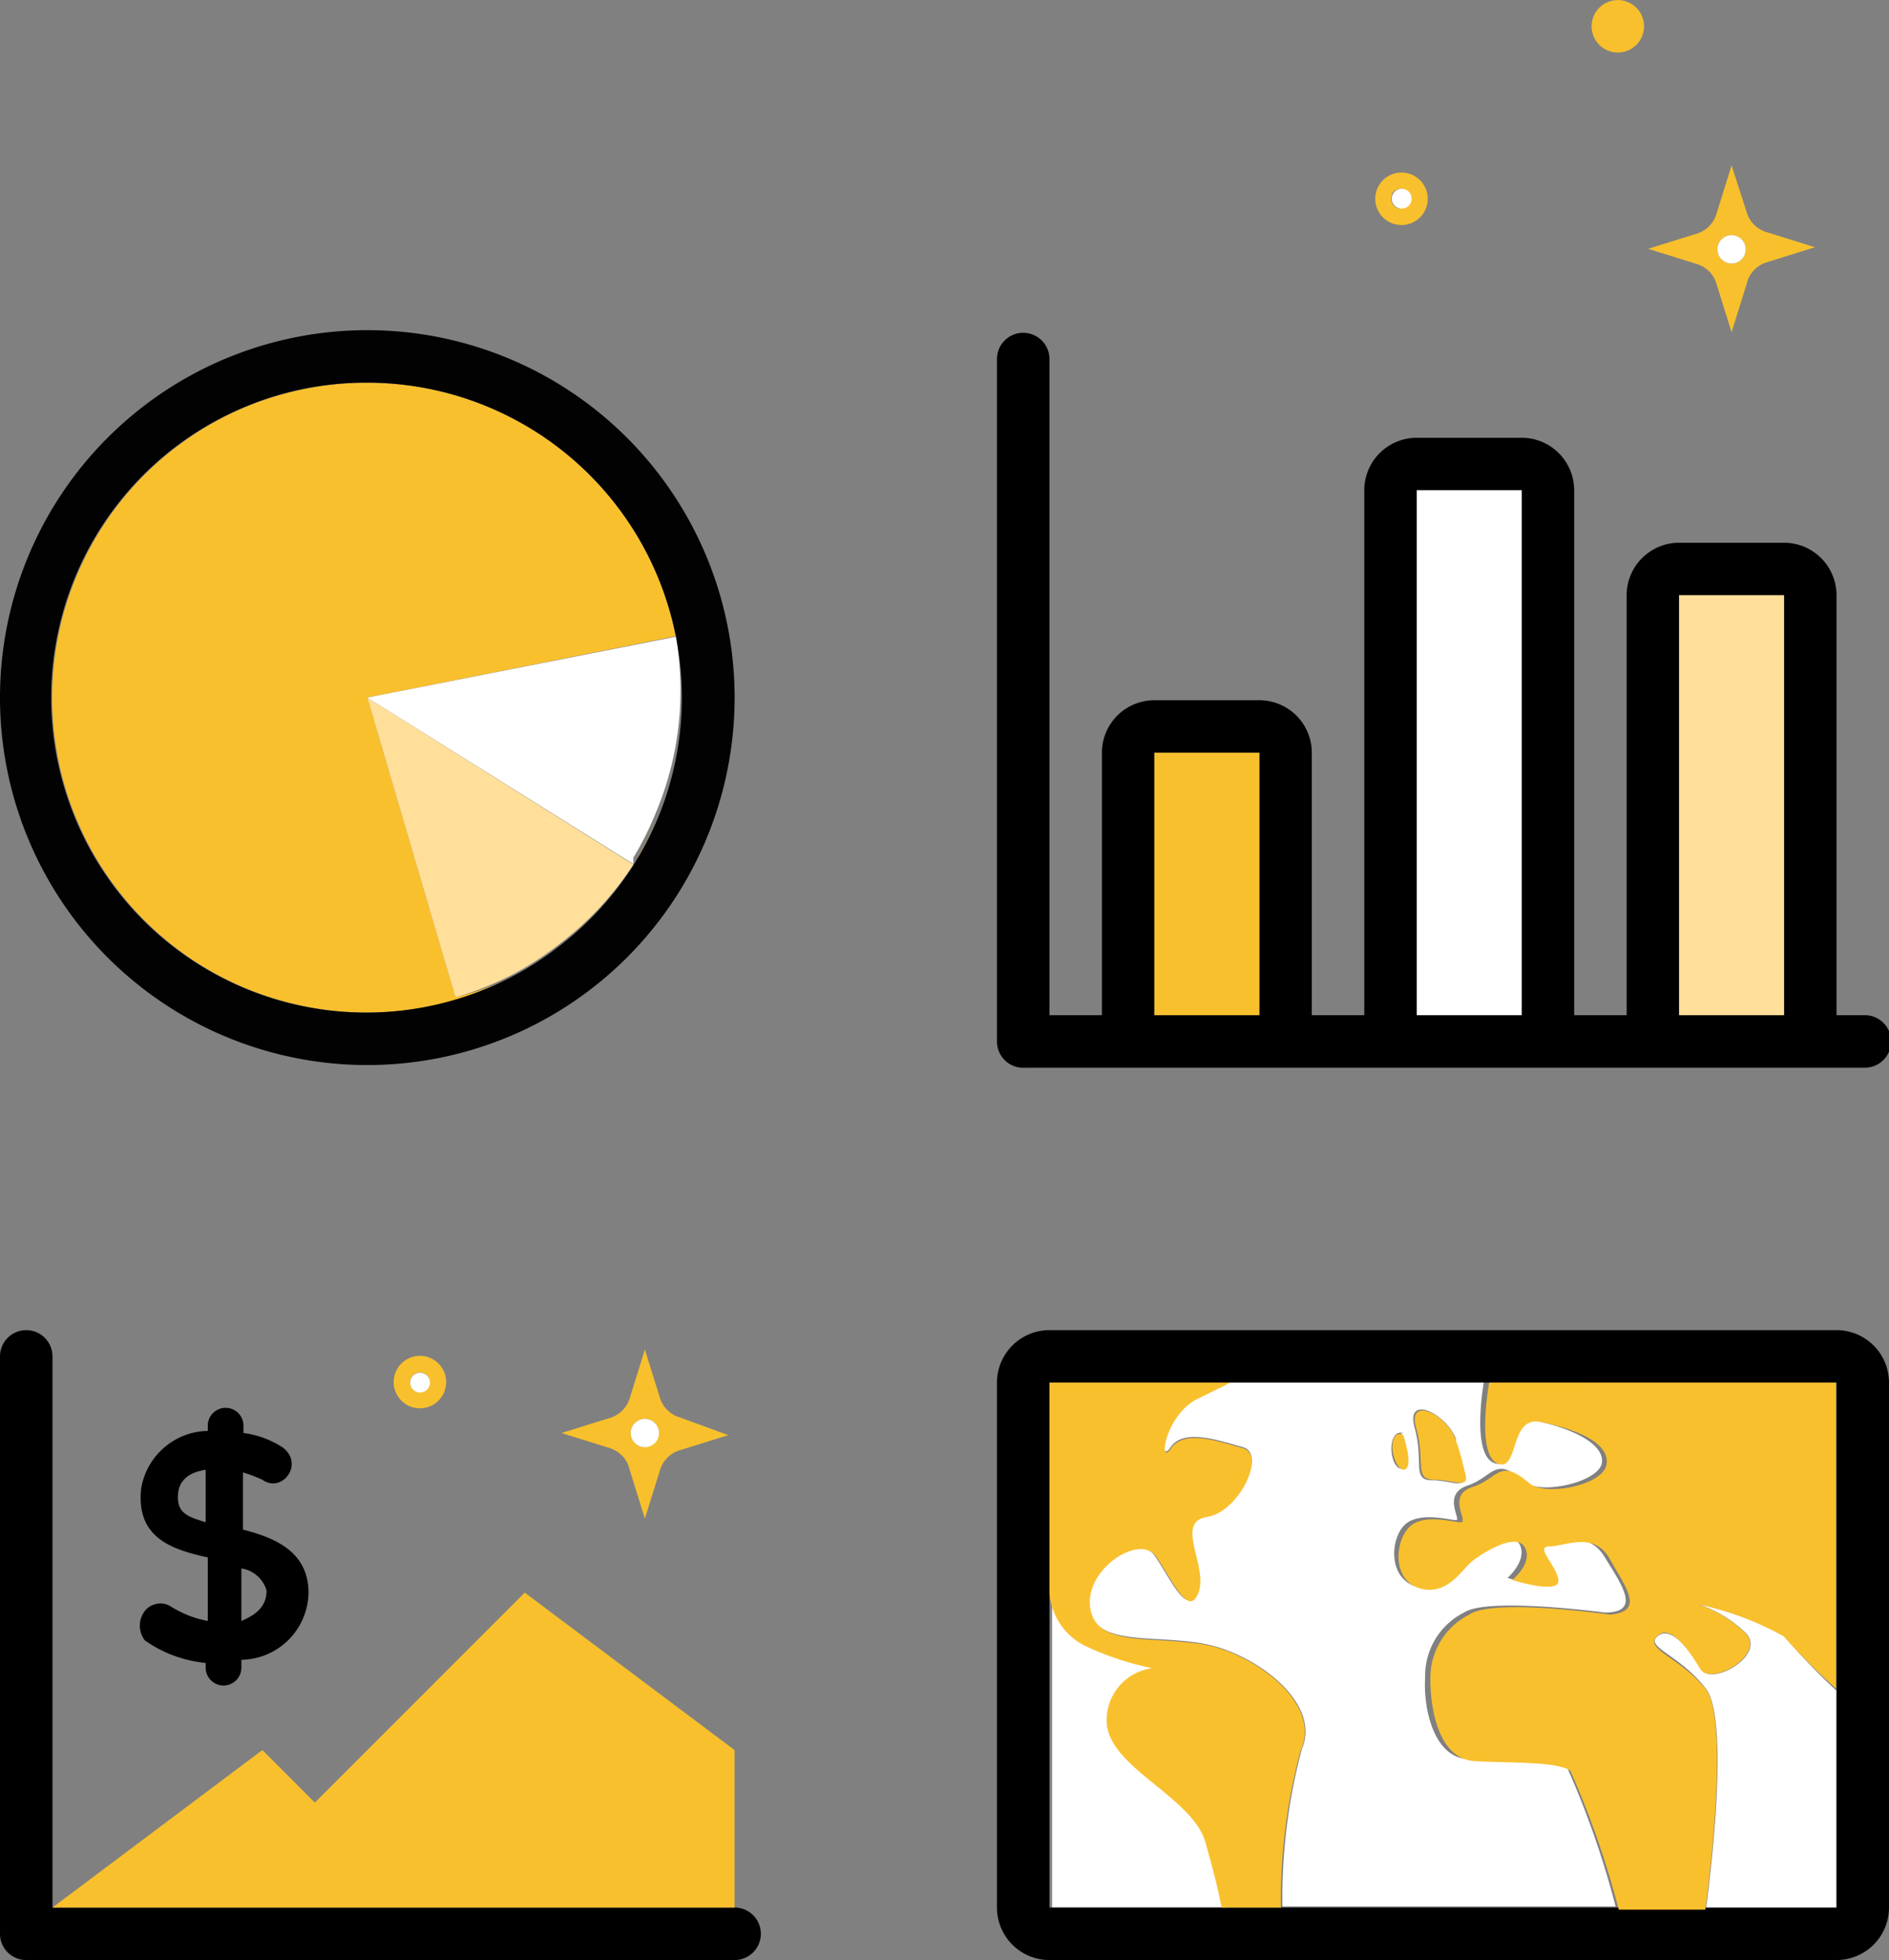 <svg id="NOT_OUTLINED_copy" data-name="NOT OUTLINED copy" xmlns="http://www.w3.org/2000/svg" viewBox="0 0 36 37.34"><rect x="0" y="0" width="36" height="37.34" fill="#808080" stroke="none"/><defs><style>.cls-1{fill:#f9c02e;}.cls-2{fill:#020202;}.cls-3{fill:#ffdf99;}.cls-4{fill:#fff;}.cls-5{fill:#f8c02c;}</style></defs><title>Artboard 1</title><path d="M3.92,31.68a2.41,2.41,0,0,1-1.16-.43.46.46,0,0,1,0-.56.38.38,0,0,1,.52-.07,2,2,0,0,0,.68.26V29.67c-.68-.15-1.37-.37-1.27-1.31a1.31,1.31,0,0,1,1.27-1.1v-.1a.34.34,0,1,1,.68,0v.14a1.78,1.78,0,0,1,.74.27c.43.31,0,.89-.38.62a3.1,3.1,0,0,0-.37-.14v1.09c.63.16,1.25.43,1.25,1.21A1.3,1.3,0,0,1,4.6,31.62v.15a.34.34,0,1,1-.68,0Zm0-3.68c-.32.05-.53.2-.53.52s.21.38.53.48Zm.68,2.88c.26-.11.48-.26.48-.58a.59.59,0,0,0-.48-.42Z"/><path d="M19.54,20.34h16a.5.5,0,0,0,0-1H35v-8a1,1,0,0,0-1-1H32a1,1,0,0,0-1,1v8H30v-10a1,1,0,0,0-1-1H27a1,1,0,0,0-1,1v10H25v-5a1,1,0,0,0-1-1H22a1,1,0,0,0-1,1v5H20V6.84a.5.5,0,0,0-1,0v13A.5.5,0,0,0,19.54,20.34Zm12.46-9h2v8H32Zm-5-2h2v10H27Zm-5,5h2v5H22Z"/><path d="M14,36.34H1l0,0V25.84a.5.5,0,0,0-1,0v11a.5.5,0,0,0,.5.5H14a.5.5,0,0,0,0-1Z"/><path class="cls-1" d="M12.1,16.45l.07-.12,0,.06Z"/><path class="cls-1" d="M10.69,18a6,6,0,0,1-.94.61A6,6,0,0,0,10.69,18Z"/><path class="cls-1" d="M7,19.29a6,6,0,0,0,2.74-.66A6,6,0,0,1,8.68,19L7,13.29l5.88-1.17a6,6,0,0,1-.28,3.31A6,6,0,1,0,7,19.29Z"/><path class="cls-1" d="M10.69,18a6,6,0,0,0,1.39-1.54h0A6,6,0,0,1,10.69,18Z"/><path class="cls-1" d="M12.17,16.33a6,6,0,0,0,.42-.87,6,6,0,0,1-.43.86Z"/><path class="cls-2" d="M7,20.29a7,7,0,1,0-7-7A7,7,0,0,0,7,20.29Zm0-13a6,6,0,0,1,5.6,8.14v0a6,6,0,0,1-.42.87h0l-.07.12v0h0A6,6,0,0,1,10.69,18h0a6,6,0,0,1-.94.61h0A6,6,0,1,1,7,7.29Z"/><rect class="cls-1" x="22" y="14.34" width="2" height="5"/><rect class="cls-3" x="32" y="11.34" width="2" height="8"/><rect class="cls-4" x="27" y="9.34" width="2" height="10"/><path class="cls-3" d="M12.13,16.39l0-.06h0Z"/><path class="cls-3" d="M12.07,16.47,7,13.29,8.68,19a6,6,0,0,0,1.06-.42h0a6,6,0,0,0,.94-.61h0A6,6,0,0,0,12.07,16.47Z"/><path class="cls-4" d="M12.88,12.13,7,13.29l5.07,3.17h0v0l0-.06,0-.06a6,6,0,0,0,.43-.86v0A6,6,0,0,0,12.88,12.13Z"/><polygon class="cls-1" points="14 36.34 14 33.34 10 30.34 6 34.34 5 33.34 1.04 36.31 1 36.34 14 36.34"/><path class="cls-4" d="M34,31.17a5.8,5.8,0,0,0-1.64-.61,2.39,2.39,0,0,1,.89.53c.46.42-.64,1.06-.84.7s-.57-.83-.82-.62.42.35.92,1,0,4.21,0,4.21H35V32.21A12.84,12.84,0,0,1,34,31.17Z"/><path class="cls-4" d="M28,33.51c-.65,0-.88-.91-.84-1.56a1.35,1.35,0,0,1,.74-1.23c.45-.3,2.68,0,2.68,0,.71,0,.33-.52,0-1.06s-.86-.24-1.15-.24.13.35.17.64-.87,0-.87,0,.37-.32.24-.62-.76.1-1,.26-.5.69-1,.52-.48-.86-.22-1.15.89-.11,1-.11-.28-.49.22-.66.51-.58,1.09-.07c.3.26,1.43,0,1.47-.37s-.62-.66-1.25-.79-.42,1-.83.79-.17-1.54-.17-1.54H23.44l-.63.31c-.63.31-.75,1.31-.5.94s.94-.12,1.38,0-.06,1.19-.69,1.31,0,.94-.19,1.44-.5-.25-.81-.69-1.37.25-1.25,1,1.25.5,2.22.69,2.22,1.12,1.84,2a11,11,0,0,0-.37,3h6.35a17,17,0,0,0-.92-2.64C29.64,33.49,28.69,33.55,28,33.51Zm-.3-6.08a4.91,4.91,0,0,1,.17.6c.13.38-.19.17-.58.17s-.15-.35-.33-1S27.56,26.92,27.75,27.42Zm-1-.12s.23.71,0,.67S26.43,27.22,26.74,27.3Z"/><path class="cls-4" d="M21.13,32.78a1,1,0,0,1,.88-1,5.57,5.57,0,0,1-1.31-.44,1.23,1.23,0,0,1-.65-1l0-4v10h3.31S23.25,36,23,35.09,21.13,33.65,21.13,32.78Z"/><path d="M35,25.34H20a1,1,0,0,0-1,1v10a1,1,0,0,0,1,1H35a1,1,0,0,0,1-1v-10A1,1,0,0,0,35,25.34Zm0,6.87v4.13H20v-10H35Z"/><path class="cls-1" d="M23,31.34c-1-.19-2.09.06-2.22-.69s.94-1.44,1.25-1,.62,1.19.81.69S22.38,29,23,28.9s1.13-1.19.69-1.31-1.12-.37-1.37,0-.13-.62.5-.94l.63-.31H20l0,4a1.23,1.23,0,0,0,.65,1,5.57,5.57,0,0,0,1.31.44,1,1,0,0,0-.87,1c0,.88,1.63,1.44,1.88,2.31s.31,1.25.31,1.25h1.13a11,11,0,0,1,.38-3C25.19,32.46,23.94,31.53,23,31.34Z"/><path class="cls-1" d="M27.33,28.19c.4,0,.71.21.58-.17a4.91,4.91,0,0,0-.17-.6c-.19-.5-.93-.83-.75-.21S26.94,28.19,27.33,28.19Z"/><path class="cls-1" d="M26.74,28c.23,0,0-.67,0-.67C26.43,27.22,26.51,27.93,26.74,28Z"/><path class="cls-1" d="M28.54,27.88c.42.17.21-.92.83-.79s1.29.37,1.25.79-1.17.63-1.47.38c-.58-.5-.59-.09-1.09.07S28,29,27.84,29s-.74-.18-1,.11-.3,1,.22,1.15.8-.36,1-.52.84-.56,1-.26-.24.62-.24.62.92.29.88,0-.46-.64-.17-.64.85-.3,1.15.24.68,1,0,1.06c0,0-2.23-.32-2.68,0a1.35,1.35,0,0,0-.74,1.23c0,.65.19,1.52.84,1.56s1.6,0,1.83.19a17,17,0,0,1,.92,2.64H32.5s.5-3.6,0-4.21-1.17-.75-.92-1,.61.27.82.62,1.3-.29.84-.7a2.39,2.39,0,0,0-.89-.53,5.8,5.8,0,0,1,1.64.61,12.84,12.84,0,0,0,1,1V26.34H28.38S28.13,27.71,28.54,27.88Z"/><circle class="cls-5" cx="30.83" cy="0.5" r="0.5" transform="translate(18.36 28.7) rotate(-67.07)"/><path class="cls-5" d="M32.71,5.4l.29.93.29-.93A.56.56,0,0,1,33.66,5l.93-.29-.93-.29a.56.56,0,0,1-.37-.37L33,3.15l-.29.93a.56.56,0,0,1-.37.37l-.93.29.93.29A.56.56,0,0,1,32.71,5.4ZM33,4.48a.27.27,0,1,1-.27.27A.27.27,0,0,1,33,4.48Z"/><circle class="cls-4" cx="33" cy="4.75" r="0.27"/><path class="cls-5" d="M26.52,4.25a.5.5,0,1,0-.27-.66A.5.5,0,0,0,26.52,4.25Zm0-.54a.19.19,0,1,1,.1.25A.19.19,0,0,1,26.53,3.71Z"/><circle class="cls-4" cx="26.71" cy="3.79" r="0.19" transform="translate(12.82 26.91) rotate(-67.08)"/><path class="cls-5" d="M12.58,26.64l-.29-.93-.29.93a.56.56,0,0,1-.37.37l-.93.29.93.29A.56.56,0,0,1,12,28l.29.93.29-.93a.56.56,0,0,1,.37-.37l.93-.29L12.95,27A.56.56,0,0,1,12.58,26.64Zm-.29.93a.27.27,0,1,1,.27-.27A.27.27,0,0,1,12.29,27.56Z"/><circle class="cls-4" cx="12.29" cy="27.3" r="0.27"/><path class="cls-5" d="M7.54,26.14a.5.5,0,1,0,.66-.27A.5.5,0,0,0,7.54,26.14Zm.64.27a.19.19,0,1,1-.1-.25A.19.19,0,0,1,8.18,26.41Z"/><circle class="cls-4" cx="8" cy="26.34" r="0.19" transform="translate(-19.37 23.45) rotate(-67.08)"/></svg>